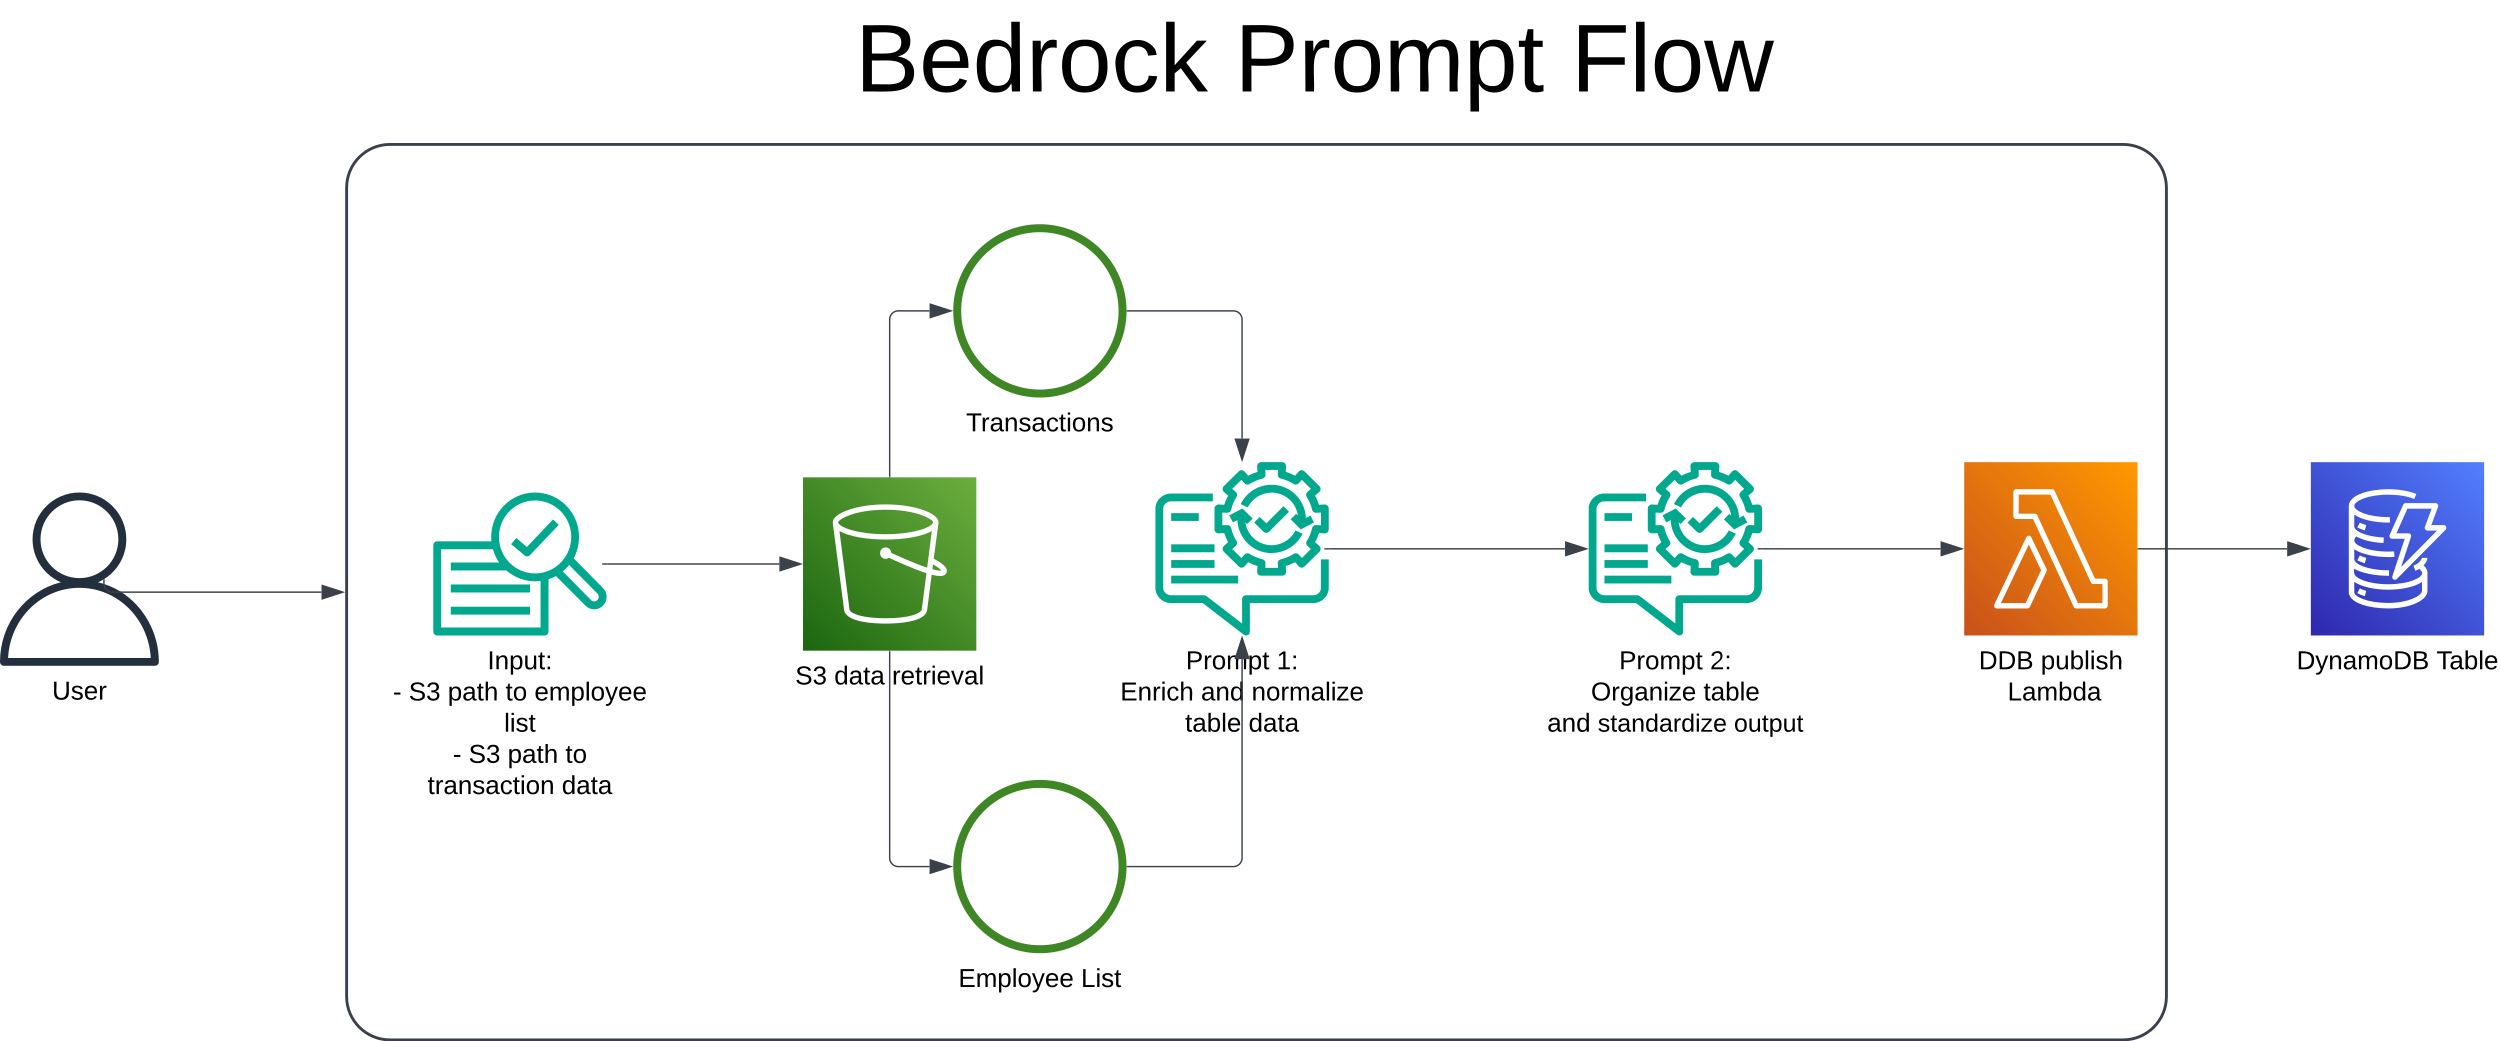 <svg xmlns="http://www.w3.org/2000/svg" xmlns:xlink="http://www.w3.org/1999/xlink" xmlns:lucid="lucid" width="1730.97" height="721"><g transform="translate(60 160)" lucid:page-tab-id="0_0"><path d="M-500-1000h2500v2000H-500z" fill="#fff"/><path d="M1410-60c16.57 0 30 13.43 30 30v560c0 16.57-13.43 30-30 30H210c-16.57 0-30-13.43-30-30V-30c0-16.57 13.43-30 30-30z" stroke="#3a414a" stroke-width="2" fill-opacity="0"/><path d="M1300 160h120v120h-120V160z" stroke="#000" stroke-opacity="0" fill="url(#a)"/><path d="M1397.47 240.64c1.02 0 1.9.83 1.9 1.9v16.84c0 1.07-.88 1.9-1.9 1.9h-19.9c-.8 0-1.43-.4-1.75-1.07l-28.18-60.84h-11.73c-.54 0-1-.17-1.33-.58-.4-.33-.55-.82-.55-1.32v-16.84c0-1.07.87-1.9 1.9-1.9h24.95c.7 0 1.33.4 1.65 1.07l28.02 60.84zm-1.8 16.93v-13.22h-6.3c-.72 0-1.35-.4-1.66-1.07l-28.02-60.84h-21.96v13.2h11.1c.8 0 1.42.42 1.73 1.08l28.18 60.84zm-49.3-45.66l10.64 22.05c.24.5.24 1.08 0 1.57l-11.56 24.7c-.32.65-1.03 1.06-1.74 1.06h-21.17c-.63 0-1.26-.33-1.58-.9-.4-.5-.4-1.16-.15-1.82l22.2-46.65c.3-.65.94-1.06 1.65-1.06.8 0 1.42.4 1.73 1.07zm-3.85 45.66l10.7-22.78-8.5-17.75-19.28 40.53z" stroke="#000" stroke-opacity="0" fill="#fff"/><use xlink:href="#b" transform="matrix(1,0,0,1,1270,289) translate(40.1 14.4)"/><use xlink:href="#c" transform="matrix(1,0,0,1,1270,289) translate(83 14.4)"/><use xlink:href="#d" transform="matrix(1,0,0,1,1270,289) translate(55.025 36)"/><use xlink:href="#e" transform="matrix(1,0,0,1,1270,289) translate(60.025 36)"/><path d="M803.96 279.76c.96-.48 1.44-1.44 1.44-2.52v-19.68h43.92c5.88 0 10.68-4.8 10.68-10.56v-19.68h-5.4V247c0 2.88-2.4 5.16-5.28 5.16h-46.56c-1.56 0-2.76 1.2-2.76 2.76v16.8l-24.6-18.96c-.48-.36-1.08-.6-1.68-.6H750.8c-2.88 0-5.4-2.28-5.4-5.04v-54.96c0-2.76 2.52-5.04 5.4-5.04h28.92v-5.4H750.8c-5.88 0-10.8 4.68-10.8 10.44v54.96c0 5.76 4.92 10.44 10.8 10.44h21.96l28.32 21.84c.48.36 1.08.6 1.68.6.36 0 .84-.12 1.2-.24zm-53.04-79.08H770v-5.4h-19.08v5.4zm0 21.72h30v-5.52h-30v5.52zm0 10.8h30v-5.4h-30v5.4zm0 10.8h46.32v-5.4h-46.32v5.4zm65.28-14.04c.12-1.32-.84-2.52-2.16-2.76-3.12-.72-6.12-1.92-8.88-3.72-1.2-.72-2.64-.48-3.48.48l-2.16 2.4-6.36-6.24 2.4-2.04c1.08-.96 1.32-2.4.6-3.48-1.8-2.76-3-5.76-3.72-9-.36-1.2-1.44-2.16-2.88-2.04l-3.24.12v-8.76l3.24.12c1.44.12 2.52-.72 2.88-2.04.72-3.12 1.92-6.12 3.72-8.88.72-1.2.48-2.64-.48-3.48l-2.52-2.16 6.36-6.24 2.16 2.4c.84.96 2.28 1.2 3.48.48 2.76-1.68 5.76-3 8.88-3.72 1.32-.24 2.28-1.44 2.16-2.76l-.12-3.24h8.76l-.12 3.24c-.12 1.32.84 2.52 2.16 2.76 3.12.72 6.12 2.04 8.88 3.72 1.08.72 2.64.48 3.48-.48l2.16-2.4 6.24 6.24-2.4 2.16c-.96.84-1.2 2.28-.48 3.48 1.8 2.76 3 5.64 3.72 8.88.36 1.32 1.44 2.16 2.88 2.04l3.24-.12v8.76l-3.24-.12c-1.44-.12-2.52.84-2.88 2.04-.72 3.24-1.92 6.24-3.72 9-.72 1.08-.48 2.52.48 3.36l2.4 2.16-6.24 6.24-2.16-2.4c-.84-.96-2.28-1.2-3.48-.48-2.76 1.8-5.76 3-8.88 3.72-1.32.24-2.28 1.44-2.16 2.76l.12 3.24h-8.76l.12-3.24zm13.56 7.8c.48-.48.72-1.32.72-2.04l-.24-3.84c2.28-.6 4.44-1.56 6.48-2.64l2.52 2.88c.48.6 1.2.84 2.04.96.72 0 1.44-.36 1.92-.84l10.44-10.32c.48-.48.72-1.2.72-1.92s-.36-1.44-.84-2.04l-3-2.52c1.2-2.04 2.04-4.2 2.76-6.36l3.84.24c.72 0 1.44-.24 2.04-.72.48-.6.84-1.32.84-2.04v-14.52c0-.72-.36-1.44-.84-1.92-.6-.6-1.32-.84-2.04-.84l-3.84.24c-.72-2.16-1.56-4.32-2.76-6.36l3-2.52c.48-.48.84-1.2.84-2.04 0-.72-.24-1.44-.72-1.92l-10.44-10.32c-.48-.48-1.2-.84-1.92-.84-.84.12-1.56.36-2.04.96l-2.52 2.88c-2.04-1.08-4.2-1.92-6.48-2.64l.24-3.84c0-.72-.24-1.44-.72-2.04-.48-.48-1.2-.84-2.04-.84h-14.64c-.72 0-1.44.36-1.92.84-.48.6-.84 1.32-.72 2.04l.24 3.84c-2.28.72-4.44 1.56-6.48 2.64l-2.52-2.88c-.6-.6-1.2-.84-2.04-.96-.72 0-1.44.36-1.92.84l-10.44 10.32c-.48.48-.84 1.2-.72 1.92 0 .84.36 1.56.84 2.04l3 2.52c-1.2 2.04-2.04 4.2-2.76 6.36l-3.84-.24c-.72 0-1.44.24-2.04.84-.6.48-.84 1.2-.84 1.92v14.52c0 .72.24 1.44.84 2.04.6.48 1.32.72 2.04.72l3.84-.24c.72 2.16 1.56 4.32 2.64 6.36l-2.88 2.52c-.48.6-.84 1.32-.84 2.04-.12.72.24 1.44.72 1.92l10.44 10.32c.48.48 1.2.84 1.92.84.84-.12 1.44-.36 2.04-.96l2.52-2.88c2.04 1.08 4.2 2.04 6.48 2.64l-.24 3.84c-.12.72.24 1.56.72 2.04.48.6 1.2.84 1.92.84h14.64c.84 0 1.56-.24 2.04-.84zm-11.04-29.64l13.8-13.8-3.84-3.84-11.88 11.88-4.56-4.44-3.84 3.84 6.36 6.36c.6.48 1.2.84 2.04.84.72 0 1.32-.36 1.92-.84zm28.56-11.16l-3.12 1.68c-.36-11.4-9-21.24-20.64-22.8-10.2-1.32-20.04 3.96-24.48 13.2l4.92 2.28c3.48-6.96 11.04-11.04 18.84-10.08 8.4 1.08 14.76 7.68 15.84 15.72l-1.2-1.2-3.84 3.84 7.08 6.96 9.12-4.8-2.52-4.8zm-5.4 12.6l-4.92-2.28c-3.48 6.96-11.04 11.04-18.84 10.08-8.4-1.08-14.76-7.68-15.84-15.72l1.2 1.2 3.84-3.84-7.08-6.96-9.12 4.8 2.52 4.8 3.12-1.56c.36 11.28 8.88 21.12 20.64 22.68 1.08.12 2.04.12 3.12.12 9 0 17.28-5.04 21.36-13.32z" stroke="#000" stroke-opacity="0" fill="#01a88d"/><use xlink:href="#f" transform="matrix(1,0,0,1,710,289) translate(51.05 14.4)"/><use xlink:href="#g" transform="matrix(1,0,0,1,710,289) translate(113.95 14.4)"/><use xlink:href="#h" transform="matrix(1,0,0,1,710,289) translate(5.65 36)"/><use xlink:href="#i" transform="matrix(1,0,0,1,710,289) translate(61.55 36)"/><use xlink:href="#j" transform="matrix(1,0,0,1,710,289) translate(96.55 36)"/><use xlink:href="#k" transform="matrix(1,0,0,1,710,289) translate(50.525 57.6)"/><use xlink:href="#l" transform="matrix(1,0,0,1,710,289) translate(94.475 57.6)"/><path d="M1103.96 279.76c.96-.48 1.44-1.44 1.44-2.52v-19.68h43.92c5.88 0 10.68-4.8 10.68-10.56v-19.68h-5.4V247c0 2.88-2.4 5.16-5.28 5.16h-46.56c-1.56 0-2.76 1.2-2.76 2.76v16.8l-24.6-18.96c-.48-.36-1.08-.6-1.68-.6h-22.92c-2.88 0-5.4-2.28-5.4-5.04v-54.96c0-2.76 2.52-5.04 5.4-5.04h28.92v-5.4h-28.92c-5.88 0-10.8 4.68-10.8 10.44v54.96c0 5.76 4.92 10.44 10.8 10.44h21.96l28.32 21.84c.48.36 1.08.6 1.68.6.36 0 .84-.12 1.2-.24zm-53.04-79.08H1070v-5.4h-19.08v5.4zm0 21.72h30v-5.52h-30v5.52zm0 10.8h30v-5.4h-30v5.4zm0 10.8h46.32v-5.4h-46.32v5.4zm65.28-14.04c.12-1.32-.84-2.52-2.16-2.76-3.12-.72-6.12-1.92-8.88-3.72-1.2-.72-2.64-.48-3.48.48l-2.16 2.4-6.36-6.24 2.4-2.04c1.08-.96 1.32-2.4.6-3.48-1.8-2.76-3-5.76-3.72-9-.36-1.2-1.44-2.16-2.88-2.04l-3.24.12v-8.76l3.24.12c1.44.12 2.52-.72 2.88-2.04.72-3.12 1.92-6.12 3.72-8.88.72-1.2.48-2.64-.48-3.48l-2.52-2.16 6.36-6.24 2.16 2.4c.84.96 2.28 1.2 3.48.48 2.76-1.68 5.76-3 8.88-3.72 1.32-.24 2.28-1.44 2.16-2.76l-.12-3.24h8.76l-.12 3.24c-.12 1.32.84 2.52 2.16 2.76 3.12.72 6.12 2.04 8.88 3.72 1.08.72 2.64.48 3.48-.48l2.16-2.4 6.24 6.24-2.4 2.16c-.96.84-1.2 2.28-.48 3.48 1.8 2.76 3 5.64 3.72 8.88.36 1.32 1.44 2.16 2.88 2.04l3.24-.12v8.76l-3.24-.12c-1.44-.12-2.52.84-2.88 2.04-.72 3.24-1.92 6.24-3.72 9-.72 1.08-.48 2.52.48 3.36l2.4 2.16-6.24 6.24-2.16-2.4c-.84-.96-2.28-1.2-3.48-.48-2.76 1.8-5.76 3-8.88 3.72-1.32.24-2.28 1.44-2.16 2.76l.12 3.24h-8.76l.12-3.24zm13.56 7.8c.48-.48.72-1.32.72-2.04l-.24-3.84c2.28-.6 4.44-1.56 6.48-2.64l2.52 2.88c.48.6 1.2.84 2.04.96.72 0 1.44-.36 1.92-.84l10.44-10.32c.48-.48.72-1.2.72-1.92s-.36-1.44-.84-2.04l-3-2.52c1.2-2.04 2.04-4.2 2.76-6.36l3.84.24c.72 0 1.44-.24 2.04-.72.48-.6.84-1.32.84-2.04v-14.52c0-.72-.36-1.44-.84-1.92-.6-.6-1.32-.84-2.04-.84l-3.84.24c-.72-2.16-1.56-4.32-2.76-6.36l3-2.52c.48-.48.84-1.2.84-2.04 0-.72-.24-1.44-.72-1.92l-10.44-10.32c-.48-.48-1.2-.84-1.92-.84-.84.12-1.56.36-2.04.96l-2.52 2.88c-2.04-1.08-4.2-1.92-6.48-2.64l.24-3.84c0-.72-.24-1.44-.72-2.04-.48-.48-1.2-.84-2.04-.84h-14.64c-.72 0-1.44.36-1.92.84-.48.6-.84 1.32-.72 2.04l.24 3.84c-2.28.72-4.44 1.56-6.48 2.64l-2.52-2.88c-.6-.6-1.2-.84-2.04-.96-.72 0-1.44.36-1.92.84l-10.44 10.32c-.48.48-.84 1.2-.72 1.92 0 .84.36 1.56.84 2.04l3 2.52c-1.2 2.04-2.04 4.2-2.76 6.36l-3.84-.24c-.72 0-1.44.24-2.04.84-.6.48-.84 1.2-.84 1.92v14.52c0 .72.24 1.44.84 2.04.6.48 1.32.72 2.04.72l3.84-.24c.72 2.16 1.56 4.32 2.64 6.36l-2.88 2.52c-.48.6-.84 1.32-.84 2.04-.12.72.24 1.44.72 1.92l10.44 10.32c.48.48 1.2.84 1.92.84.84-.12 1.44-.36 2.04-.96l2.52-2.88c2.04 1.08 4.2 2.04 6.48 2.64l-.24 3.84c-.12.72.24 1.56.72 2.04.48.6 1.2.84 1.92.84h14.64c.84 0 1.56-.24 2.04-.84zm-11.04-29.64l13.8-13.8-3.84-3.84-11.88 11.88-4.56-4.44-3.84 3.84 6.36 6.36c.6.48 1.2.84 2.04.84.72 0 1.32-.36 1.92-.84zm28.56-11.16l-3.12 1.68c-.36-11.4-9-21.24-20.64-22.8-10.2-1.32-20.04 3.96-24.48 13.2l4.92 2.28c3.48-6.96 11.04-11.04 18.84-10.08 8.4 1.08 14.76 7.68 15.84 15.72l-1.2-1.2-3.84 3.84 7.08 6.96 9.12-4.8-2.52-4.8zm-5.4 12.6l-4.92-2.28c-3.48 6.96-11.04 11.04-18.84 10.08-8.4-1.08-14.76-7.68-15.84-15.72l1.2 1.2 3.84-3.84-7.08-6.96-9.12 4.8 2.52 4.8 3.12-1.56c.36 11.28 8.88 21.12 20.64 22.68 1.08.12 2.04.12 3.12.12 9 0 17.28-5.04 21.36-13.32z" stroke="#000" stroke-opacity="0" fill="#01a88d"/><use xlink:href="#f" transform="matrix(1,0,0,1,1010,289) translate(51.05 14.4)"/><use xlink:href="#m" transform="matrix(1,0,0,1,1010,289) translate(113.95 14.4)"/><use xlink:href="#n" transform="matrix(1,0,0,1,1010,289) translate(31.575 36)"/><use xlink:href="#o" transform="matrix(1,0,0,1,1010,289) translate(109.475 36)"/><use xlink:href="#p" transform="matrix(1,0,0,1,1010,289) translate(1.289 57.6)"/><use xlink:href="#q" transform="matrix(1,0,0,1,1010,289) translate(36.289 57.6)"/><use xlink:href="#r" transform="matrix(1,0,0,1,1010,289) translate(130.563 57.6)"/><path d="M480-154a6 6 0 0 1 6-6h728a6 6 0 0 1 6 6v88a6 6 0 0 1-6 6H486a6 6 0 0 1-6-6z" fill="none"/><use xlink:href="#s" transform="matrix(1,0,0,1,480,-160) translate(52.037 63.333)"/><use xlink:href="#t" transform="matrix(1,0,0,1,480,-160) translate(314.815 63.333)"/><use xlink:href="#u" transform="matrix(1,0,0,1,480,-160) translate(547.778 63.333)"/><path d="M860.5 220h163.12" stroke="#3a414a" fill="none"/><path d="M860.5 220.47H857v-.94h3.5z" stroke="#3a414a" stroke-width=".05" fill="#3a414a"/><path d="M1038.38 220l-14.26 4.63v-9.26z" stroke="#3a414a" fill="#3a414a"/><path d="M23.27 249.52C39.77 259.72 50 278.44 50 298.24c0 1.56-1.2 2.76-2.75 2.76h-104.5c-1.54 0-2.75-1.2-2.75-2.76 0-26.64 18.04-49.08 42.13-55.08-11.55-5.04-19.58-16.44-19.58-29.76 0-17.88 14.52-32.4 32.45-32.4 17.93 0 32.45 14.52 32.45 32.4 0 13.32-8.03 24.72-19.58 29.76 5.4 1.32 10.56 3.36 15.4 6.36zM-54.4 295.6h98.8c-.9-17.04-9.9-32.64-24.1-41.4C12.7 249.4 3.9 247-5 247c-26.4 0-48.07 21.48-49.4 48.6zm22.45-82.2c0 14.88 12.1 26.88 26.95 26.88s26.95-12 26.95-26.88c0-14.88-12.1-27-26.95-27s-26.95 12.12-26.95 27z" stroke="#000" stroke-opacity="0" fill="#242f3e"/><use xlink:href="#v" transform="matrix(1,0,0,1,-90,310) translate(66.05 14.4)"/><path d="M1540 160h120v120h-120V160z" stroke="#000" stroke-opacity="0" fill="url(#w)"/><path d="M1620.8 236.76c0 .4-.07.74-.07 1.07v11.23c0 6.77-12.22 12.22-27.16 12.22-12.97 0-26.07-3.55-27.15-10.32h-.14v-60.68c0-7.52 14.05-11.56 27.3-11.56 7.36 0 14.45 1.24 19.45 3.3l-1.42 3.47c-4.5-1.9-11.13-2.98-18.03-2.98-14.6 0-23.5 4.54-23.5 7.76 0 3.22 8.9 7.76 23.5 7.76h1.07l.15 3.7c-.4.1-.82.1-1.23.1-9.05 0-18.5-1.9-23.5-5.53v8.26c0 1 .87 2.15 2.5 3.22 3.78 2.4 10.47 4.05 17.9 4.38l-.14 3.8c-7.77-.34-14.52-2-18.9-4.55-.62.6-1.37 2-1.37 2.74 0 3.3 8.92 7.76 23.5 7.76 1.37 0 2.72 0 4.07-.08l.27 3.7c-1.42.18-2.9.18-4.33.18-9.05 0-18.5-1.9-23.5-5.45v6.85c0 1.07.87 2.23 2.5 3.3 4.25 2.73 12.3 4.46 21 4.46h.6v3.8h-.6c-8.98 0-18.5-1.9-23.5-4.8-.4.42-.28 1.08-.14 1.83.07.4.13.73.13 1.06 0 3.3 8.92 7.76 23.5 7.76 14.54 0 23.53-4.46 23.53-7.76 0-1.07-1.16-2.15-2.1-2.9-.75.5-1.56.92-2.58 1.33l-1.4-3.48c1-.4 1.88-.9 2.55-1.32 2.03-1.4 3.38-3.38 3.38-4.13h3.78c0 1.82-1.2 3.72-2.7 5.2 2.23 2 2.77 3.97 2.77 5.3zm12.5-29.97l-33.78 34.1c-.34.4-.88.57-1.35.57-.34 0-.68-.1-.95-.25-.74-.5-1.08-1.4-.8-2.23l8.57-25.94h-8.72c-.6 0-1.22-.32-1.56-.9-.34-.58-.4-1.24-.13-1.82l9.38-20.9c.34-.65.94-1.06 1.7-1.06h20.66c.6 0 1.22.33 1.56.83.33.5.4 1.16.2 1.74l-4.66 12.63h8.5c.75 0 1.5.4 1.76 1.16.27.66.14 1.48-.4 2.06zm-5.88.57h-6.7c-.66 0-1.2-.33-1.54-.83-.34-.5-.47-1.15-.2-1.73l4.66-12.62h-16.76l-7.63 17.1h8.3c.62 0 1.16.23 1.56.73.35.5.42 1.17.22 1.74l-6.83 20.8zm-10.47 35.58c-5.07 3.55-14.46 5.37-23.38 5.37-9.05 0-18.5-1.9-23.5-5.45v7.1c0 3.14 8.9 7.5 23.5 7.5 14.06 0 23.38-5.02 23.38-8.4zm-44.8-37.73l1.76-3.38c1.23.66 2.78 1.23 4.47 1.8l-1 3.65c-1.97-.6-3.73-1.34-5.2-2.08zm0 45.5l1.76-3.3c1.23.65 2.78 1.23 4.47 1.72l-1 3.64c-1.97-.58-3.73-1.24-5.2-2.07zm5.2-20.73c-1.95-.6-3.7-1.25-5.2-2l1.76-3.38c1.23.66 2.78 1.24 4.47 1.74z" stroke="#000" stroke-opacity="0" fill="#fff"/><use xlink:href="#x" transform="matrix(1,0,0,1,1510,289) translate(20.125 14.4)"/><use xlink:href="#y" transform="matrix(1,0,0,1,1510,289) translate(116.975 14.4)"/><path d="M1420.5 220h103.12" stroke="#3a414a" fill="none"/><path d="M1420.5 220.47h-.5v-.94h.5z" stroke="#3a414a" stroke-width=".05" fill="#3a414a"/><path d="M1538.38 220l-14.26 4.63v-9.26z" stroke="#3a414a" fill="#3a414a"/><path d="M1160.5 220h123.12" stroke="#3a414a" fill="none"/><path d="M1160.5 220.47h-3.5v-.94h3.5z" stroke="#3a414a" stroke-width=".05" fill="#3a414a"/><path d="M1298.38 220l-14.26 4.63v-9.26z" stroke="#3a414a" fill="#3a414a"/><path d="M252.12 250.2v-5.54h54.84v5.54h-54.84zm0 15.35v-5.45h54.84v5.45h-54.84zM353.64 251l-19.56-19.8c-1.32 1.68-2.88 3.16-4.44 4.45l19.56 19.8c1.2 1.3 3.24 1.3 4.44 0 1.2-1.2 1.2-3.27 0-4.46zm-39.36-8.82c-1.2.2-2.52.3-3.84.3-7.56 0-14.52-2.87-19.8-7.52h-38.52v-5.45h33.48c-1.92-2.76-3.36-5.93-4.32-9.2H245.4v54.16h68.88v-32.28zm-28.8-30.4c0 13.87 11.16 25.25 24.96 25.25s25.08-11.38 25.08-25.24c0-13.97-11.28-25.26-25.08-25.26-13.8 0-24.96 11.3-24.96 25.25zM360 253.3c0 2.27-.84 4.45-2.52 6.03-1.68 1.7-3.84 2.58-6 2.58-2.28 0-4.44-.9-6.12-2.57l-20.4-20.48c-1.68.9-3.36 1.58-5.16 2.17v36.23c0 1.58-1.2 2.77-2.76 2.77h-74.28c-1.56 0-2.76-1.2-2.76-2.77v-59.7c0-1.58 1.2-2.77 2.76-2.77h37.44c-.12-1-.12-1.98-.12-2.97 0-17.04 13.56-30.8 30.36-30.8 16.8 0 30.48 13.76 30.48 30.8 0 5.33-1.32 10.38-3.72 14.74l20.28 20.6c1.68 1.58 2.52 3.75 2.52 6.13zm-56.76-28.72l-9.36-7.82 3.6-4.26 7.32 6.24 18.12-19.1 3.96 3.75-19.92 21c-.6.6-1.32.88-2.04.88-.6 0-1.2-.2-1.68-.7z" stroke="#000" stroke-opacity="0" fill="#01a88d"/><use xlink:href="#z" transform="matrix(1,0,0,1,210,289) translate(67.5 14.4)"/><use xlink:href="#A" transform="matrix(1,0,0,1,210,289) translate(2.075 36)"/><use xlink:href="#B" transform="matrix(1,0,0,1,210,289) translate(13.025 36)"/><use xlink:href="#C" transform="matrix(1,0,0,1,210,289) translate(40.025 36)"/><use xlink:href="#D" transform="matrix(1,0,0,1,210,289) translate(80.025 36)"/><use xlink:href="#E" transform="matrix(1,0,0,1,210,289) translate(100.025 36)"/><use xlink:href="#F" transform="matrix(1,0,0,1,210,289) translate(79.05 57.6)"/><use xlink:href="#A" transform="matrix(1,0,0,1,210,289) translate(43.525 79.2)"/><use xlink:href="#B" transform="matrix(1,0,0,1,210,289) translate(54.475 79.2)"/><use xlink:href="#C" transform="matrix(1,0,0,1,210,289) translate(81.475 79.2)"/><use xlink:href="#G" transform="matrix(1,0,0,1,210,289) translate(121.475 79.2)"/><use xlink:href="#H" transform="matrix(1,0,0,1,210,289) translate(26.05 100.8)"/><use xlink:href="#l" transform="matrix(1,0,0,1,210,289) translate(118.95 100.8)"/><path d="M11.95 241.5v2.5a6 6 0 0 0 6 6h144.67" stroke="#3a414a" fill="none"/><path d="M12.42 241.5h-.95v-.25l.8-.42.15-.12z" stroke="#3a414a" stroke-width=".05" fill="#3a414a"/><path d="M177.38 250l-14.26 4.63v-9.26z" stroke="#3a414a" fill="#3a414a"/><path d="M496 170.5h120v120H496v-120z" stroke="#000" stroke-opacity="0" fill="url(#I)"/><path d="M589.76 201.44v1l-3.24 24.26.16.17c5.68 3.05 8.45 5.53 8.84 7.76.24 1.07-.08 2.06-.7 2.8-.8 1-2.06 1.4-3.88 1.4-1.5 0-3.47-.32-5.84-.9l-3.16 24.52c-1.34 8.42-20.53 9.33-28.74 9.33-8.2 0-27.4-.9-28.74-9.33l-7.82-60.02v-1c0-5.77 15.63-12.2 36.56-12.2 20.92 0 36.56 6.43 36.56 12.2zm-7.82 31.62l3.24-25.43c-6.56 3.96-19.35 5.94-31.98 5.94-12.63 0-25.43-1.98-31.98-5.94l6.95 54.32c.47 2.98 9.24 6.12 25.03 6.12 15.8 0 24.55-3.14 25.03-6.2l3.24-25c-9.32-3-21.48-8.6-25.98-10.66-.64.42-1.43.75-2.3.75-2.13 0-3.87-1.82-3.87-3.96 0-2.16 1.74-3.98 3.87-3.98s3.8 1.74 3.95 3.8c4.34 1.98 15.87 7.27 24.8 10.24zm-28.74-23.2c19.58 0 32.3-4.8 32.85-8.26v-.16c-.7-2.15-11.6-8.5-32.85-8.5-21.32 0-32.14 6.44-32.85 8.5v.33c.8 3.38 13.42 8.1 32.85 8.1zm32.37 24.27c3.87 1.08 5.53 1 6.16.9-.4-.57-1.66-1.97-5.76-4.28z" stroke="#000" stroke-opacity="0" fill="#fff"/><g><use xlink:href="#J" transform="matrix(1,0,0,1,466,299.5) translate(24.6 14.4)"/><use xlink:href="#K" transform="matrix(1,0,0,1,466,299.5) translate(51.6 14.4)"/><use xlink:href="#L" transform="matrix(1,0,0,1,466,299.5) translate(91.6 14.4)"/></g><path d="M360.5 230.5h119.12" stroke="#3a414a" fill="none"/><path d="M360.5 230.97H357v-.94h3.5z" stroke="#3a414a" stroke-width=".05" fill="#3a414a"/><path d="M494.38 230.5l-14.26 4.63v-9.26z" stroke="#3a414a" fill="#3a414a"/><path d="M660-4.75c33.12 0 60 26.88 60 60 0 33.12-26.88 60-60 60-33.12 0-60-26.88-60-60 0-33.12 26.88-60 60-60zm0 114.48c30.12 0 54.48-24.36 54.48-54.48C714.48 25.13 690.12.77 660 .77c-30.12 0-54.48 24.36-54.48 54.48 0 30.12 24.36 54.48 54.48 54.48z" stroke="#000" stroke-opacity="0" fill="#3f8624"/><g><use xlink:href="#M" transform="matrix(1,0,0,1,570,124.25) translate(38.9 14.4)"/></g><path d="M660 380c33.12 0 60 26.88 60 60 0 33.12-26.88 60-60 60-33.12 0-60-26.88-60-60 0-33.12 26.88-60 60-60zm0 114.48c30.12 0 54.48-24.36 54.48-54.48 0-30.12-24.36-54.48-54.48-54.48-30.12 0-54.48 24.36-54.48 54.48 0 30.12 24.36 54.48 54.48 54.48z" stroke="#000" stroke-opacity="0" fill="#3f8624"/><g><use xlink:href="#N" transform="matrix(1,0,0,1,570,509) translate(33.575 14.4)"/><use xlink:href="#O" transform="matrix(1,0,0,1,570,509) translate(118.475 14.4)"/></g><path d="M556 170V61.25a6 6 0 0 1 6-6h21.62" stroke="#3a414a" fill="none"/><path d="M556.48 170.5h-.96v-.5h.96z" stroke="#3a414a" stroke-width=".05" fill="#3a414a"/><path d="M598.38 55.25l-14.26 4.63V50.6z" stroke="#3a414a" fill="#3a414a"/><path d="M720.5 55.25H794a6 6 0 0 1 6 6v82.37" stroke="#3a414a" fill="none"/><path d="M720.5 55.73H720l.02-.48-.02-.48h.53z" stroke="#3a414a" stroke-width=".05" fill="#3a414a"/><path d="M800 158.38l-4.63-14.26h9.26z" stroke="#3a414a" fill="#3a414a"/><path d="M556 291v143a6 6 0 0 0 6 6h21.62" stroke="#3a414a" fill="none"/><path d="M556.48 291h-.96v-.5h.96z" stroke="#3a414a" stroke-width=".05" fill="#3a414a"/><path d="M598.38 440l-14.26 4.63v-9.26z" stroke="#3a414a" fill="#3a414a"/><path d="M720.5 440H794a6 6 0 0 0 6-6V296.38" stroke="#3a414a" fill="none"/><path d="M720.5 440.48H720l.02-.48-.02-.48h.53z" stroke="#3a414a" stroke-width=".05" fill="#3a414a"/><path d="M800 281.62l4.63 14.26h-9.26z" stroke="#3a414a" fill="#3a414a"/><defs><linearGradient gradientUnits="userSpaceOnUse" id="a" x1="1300" y1="280" x2="1420" y2="160"><stop offset="0%" stop-color="#c8511b"/><stop offset="100%" stop-color="#f90"/></linearGradient><path d="M30-248c118-7 216 8 213 122C240-48 200 0 122 0H30v-248zM63-27c89 8 146-16 146-99s-60-101-146-95v194" id="P"/><path d="M160-131c35 5 61 23 61 61C221 17 115-2 30 0v-248c76 3 177-17 177 60 0 33-19 50-47 57zm-97-11c50-1 110 9 110-42 0-47-63-36-110-37v79zm0 115c55-2 124 14 124-45 0-56-70-42-124-44v89" id="Q"/><g id="b"><use transform="matrix(0.05,0,0,0.05,0,0)" xlink:href="#P"/><use transform="matrix(0.05,0,0,0.05,12.95,0)" xlink:href="#P"/><use transform="matrix(0.05,0,0,0.05,25.9,0)" xlink:href="#Q"/></g><path d="M115-194c55 1 70 41 70 98S169 2 115 4C84 4 66-9 55-30l1 105H24l-1-265h31l2 30c10-21 28-34 59-34zm-8 174c40 0 45-34 45-75s-6-73-45-74c-42 0-51 32-51 76 0 43 10 73 51 73" id="R"/><path d="M84 4C-5 8 30-112 23-190h32v120c0 31 7 50 39 49 72-2 45-101 50-169h31l1 190h-30c-1-10 1-25-2-33-11 22-28 36-60 37" id="S"/><path d="M115-194c53 0 69 39 70 98 0 66-23 100-70 100C84 3 66-7 56-30L54 0H23l1-261h32v101c10-23 28-34 59-34zm-8 174c40 0 45-34 45-75 0-40-5-75-45-74-42 0-51 32-51 76 0 43 10 73 51 73" id="T"/><path d="M24 0v-261h32V0H24" id="U"/><path d="M24-231v-30h32v30H24zM24 0v-190h32V0H24" id="V"/><path d="M135-143c-3-34-86-38-87 0 15 53 115 12 119 90S17 21 10-45l28-5c4 36 97 45 98 0-10-56-113-15-118-90-4-57 82-63 122-42 12 7 21 19 24 35" id="W"/><path d="M106-169C34-169 62-67 57 0H25v-261h32l-1 103c12-21 28-36 61-36 89 0 53 116 60 194h-32v-121c2-32-8-49-39-48" id="X"/><g id="c"><use transform="matrix(0.05,0,0,0.05,0,0)" xlink:href="#R"/><use transform="matrix(0.05,0,0,0.05,10,0)" xlink:href="#S"/><use transform="matrix(0.05,0,0,0.05,20,0)" xlink:href="#T"/><use transform="matrix(0.05,0,0,0.05,30,0)" xlink:href="#U"/><use transform="matrix(0.05,0,0,0.05,33.95,0)" xlink:href="#V"/><use transform="matrix(0.05,0,0,0.05,37.9,0)" xlink:href="#W"/><use transform="matrix(0.05,0,0,0.05,46.9,0)" xlink:href="#X"/></g><path d="M30 0v-248h33v221h125V0H30" id="Y"/><path d="M141-36C126-15 110 5 73 4 37 3 15-17 15-53c-1-64 63-63 125-63 3-35-9-54-41-54-24 1-41 7-42 31l-33-3c5-37 33-52 76-52 45 0 72 20 72 64v82c-1 20 7 32 28 27v20c-31 9-61-2-59-35zM48-53c0 20 12 33 32 33 41-3 63-29 60-74-43 2-92-5-92 41" id="Z"/><path d="M210-169c-67 3-38 105-44 169h-31v-121c0-29-5-50-35-48C34-165 62-65 56 0H25l-1-190h30c1 10-1 24 2 32 10-44 99-50 107 0 11-21 27-35 58-36 85-2 47 119 55 194h-31v-121c0-29-5-49-35-48" id="aa"/><path d="M85-194c31 0 48 13 60 33l-1-100h32l1 261h-30c-2-10 0-23-3-31C134-8 116 4 85 4 32 4 16-35 15-94c0-66 23-100 70-100zm9 24c-40 0-46 34-46 75 0 40 6 74 45 74 42 0 51-32 51-76 0-42-9-74-50-73" id="ab"/><g id="e"><use transform="matrix(0.05,0,0,0.05,0,0)" xlink:href="#Y"/><use transform="matrix(0.05,0,0,0.05,10,0)" xlink:href="#Z"/><use transform="matrix(0.05,0,0,0.05,20,0)" xlink:href="#aa"/><use transform="matrix(0.05,0,0,0.05,34.95,0)" xlink:href="#T"/><use transform="matrix(0.05,0,0,0.05,44.95,0)" xlink:href="#ab"/><use transform="matrix(0.05,0,0,0.05,54.95,0)" xlink:href="#Z"/></g><path d="M30-248c87 1 191-15 191 75 0 78-77 80-158 76V0H30v-248zm33 125c57 0 124 11 124-50 0-59-68-47-124-48v98" id="ac"/><path d="M114-163C36-179 61-72 57 0H25l-1-190h30c1 12-1 29 2 39 6-27 23-49 58-41v29" id="ad"/><path d="M100-194c62-1 85 37 85 99 1 63-27 99-86 99S16-35 15-95c0-66 28-99 85-99zM99-20c44 1 53-31 53-75 0-43-8-75-51-75s-53 32-53 75 10 74 51 75" id="ae"/><path d="M59-47c-2 24 18 29 38 22v24C64 9 27 4 27-40v-127H5v-23h24l9-43h21v43h35v23H59v120" id="af"/><g id="f"><use transform="matrix(0.05,0,0,0.05,0,0)" xlink:href="#ac"/><use transform="matrix(0.05,0,0,0.05,12,0)" xlink:href="#ad"/><use transform="matrix(0.05,0,0,0.05,17.95,0)" xlink:href="#ae"/><use transform="matrix(0.05,0,0,0.05,27.95,0)" xlink:href="#aa"/><use transform="matrix(0.05,0,0,0.05,42.9,0)" xlink:href="#R"/><use transform="matrix(0.05,0,0,0.05,52.9,0)" xlink:href="#af"/></g><path d="M27 0v-27h64v-190l-56 39v-29l58-41h29v221h61V0H27" id="ag"/><path d="M33-154v-36h34v36H33zM33 0v-36h34V0H33" id="ah"/><g id="g"><use transform="matrix(0.05,0,0,0.05,0,0)" xlink:href="#ag"/><use transform="matrix(0.05,0,0,0.05,10,0)" xlink:href="#ah"/></g><path d="M30 0v-248h187v28H63v79h144v27H63v87h162V0H30" id="ai"/><path d="M117-194c89-4 53 116 60 194h-32v-121c0-31-8-49-39-48C34-167 62-67 57 0H25l-1-190h30c1 10-1 24 2 32 11-22 29-35 61-36" id="aj"/><path d="M96-169c-40 0-48 33-48 73s9 75 48 75c24 0 41-14 43-38l32 2c-6 37-31 61-74 61-59 0-76-41-82-99-10-93 101-131 147-64 4 7 5 14 7 22l-32 3c-4-21-16-35-41-35" id="ak"/><g id="h"><use transform="matrix(0.05,0,0,0.05,0,0)" xlink:href="#ai"/><use transform="matrix(0.05,0,0,0.05,12,0)" xlink:href="#aj"/><use transform="matrix(0.05,0,0,0.05,22,0)" xlink:href="#ad"/><use transform="matrix(0.05,0,0,0.05,27.95,0)" xlink:href="#V"/><use transform="matrix(0.05,0,0,0.05,31.9,0)" xlink:href="#ak"/><use transform="matrix(0.05,0,0,0.05,40.9,0)" xlink:href="#X"/></g><g id="i"><use transform="matrix(0.05,0,0,0.05,0,0)" xlink:href="#Z"/><use transform="matrix(0.05,0,0,0.05,10,0)" xlink:href="#aj"/><use transform="matrix(0.05,0,0,0.05,20,0)" xlink:href="#ab"/></g><path d="M9 0v-24l116-142H16v-24h144v24L44-24h123V0H9" id="al"/><path d="M100-194c63 0 86 42 84 106H49c0 40 14 67 53 68 26 1 43-12 49-29l28 8c-11 28-37 45-77 45C44 4 14-33 15-96c1-61 26-98 85-98zm52 81c6-60-76-77-97-28-3 7-6 17-6 28h103" id="am"/><g id="j"><use transform="matrix(0.05,0,0,0.05,0,0)" xlink:href="#aj"/><use transform="matrix(0.05,0,0,0.05,10,0)" xlink:href="#ae"/><use transform="matrix(0.05,0,0,0.05,20,0)" xlink:href="#ad"/><use transform="matrix(0.05,0,0,0.05,25.95,0)" xlink:href="#aa"/><use transform="matrix(0.05,0,0,0.05,40.9,0)" xlink:href="#Z"/><use transform="matrix(0.05,0,0,0.05,50.9,0)" xlink:href="#U"/><use transform="matrix(0.05,0,0,0.05,54.85,0)" xlink:href="#V"/><use transform="matrix(0.05,0,0,0.05,58.8,0)" xlink:href="#al"/><use transform="matrix(0.05,0,0,0.05,67.8,0)" xlink:href="#am"/></g><g id="k"><use transform="matrix(0.05,0,0,0.05,0,0)" xlink:href="#af"/><use transform="matrix(0.05,0,0,0.05,5,0)" xlink:href="#Z"/><use transform="matrix(0.05,0,0,0.05,15,0)" xlink:href="#T"/><use transform="matrix(0.05,0,0,0.05,25,0)" xlink:href="#U"/><use transform="matrix(0.05,0,0,0.05,28.95,0)" xlink:href="#am"/></g><g id="l"><use transform="matrix(0.05,0,0,0.05,0,0)" xlink:href="#ab"/><use transform="matrix(0.05,0,0,0.05,10,0)" xlink:href="#Z"/><use transform="matrix(0.05,0,0,0.05,20,0)" xlink:href="#af"/><use transform="matrix(0.05,0,0,0.05,25,0)" xlink:href="#Z"/></g><path d="M101-251c82-7 93 87 43 132L82-64C71-53 59-42 53-27h129V0H18c2-99 128-94 128-182 0-28-16-43-45-43s-46 15-49 41l-32-3c6-41 34-60 81-64" id="an"/><g id="m"><use transform="matrix(0.05,0,0,0.05,0,0)" xlink:href="#an"/><use transform="matrix(0.05,0,0,0.05,10,0)" xlink:href="#ah"/></g><path d="M140-251c81 0 123 46 123 126C263-46 219 4 140 4 59 4 17-45 17-125s42-126 123-126zm0 227c63 0 89-41 89-101s-29-99-89-99c-61 0-89 39-89 99S79-25 140-24" id="ao"/><path d="M177-190C167-65 218 103 67 71c-23-6-38-20-44-43l32-5c15 47 100 32 89-28v-30C133-14 115 1 83 1 29 1 15-40 15-95c0-56 16-97 71-98 29-1 48 16 59 35 1-10 0-23 2-32h30zM94-22c36 0 50-32 50-73 0-42-14-75-50-75-39 0-46 34-46 75s6 73 46 73" id="ap"/><g id="n"><use transform="matrix(0.05,0,0,0.05,0,0)" xlink:href="#ao"/><use transform="matrix(0.05,0,0,0.05,14,0)" xlink:href="#ad"/><use transform="matrix(0.05,0,0,0.05,19.95,0)" xlink:href="#ap"/><use transform="matrix(0.05,0,0,0.05,29.95,0)" xlink:href="#Z"/><use transform="matrix(0.05,0,0,0.05,39.95,0)" xlink:href="#aj"/><use transform="matrix(0.05,0,0,0.05,49.95,0)" xlink:href="#V"/><use transform="matrix(0.05,0,0,0.05,53.9,0)" xlink:href="#al"/><use transform="matrix(0.05,0,0,0.05,62.9,0)" xlink:href="#am"/></g><g id="o"><use transform="matrix(0.05,0,0,0.05,0,0)" xlink:href="#af"/><use transform="matrix(0.05,0,0,0.05,5,0)" xlink:href="#Z"/><use transform="matrix(0.05,0,0,0.05,15,0)" xlink:href="#T"/><use transform="matrix(0.05,0,0,0.05,25,0)" xlink:href="#U"/><use transform="matrix(0.05,0,0,0.05,28.95,0)" xlink:href="#am"/></g><g id="p"><use transform="matrix(0.05,0,0,0.05,0,0)" xlink:href="#Z"/><use transform="matrix(0.05,0,0,0.05,10,0)" xlink:href="#aj"/><use transform="matrix(0.05,0,0,0.05,20,0)" xlink:href="#ab"/></g><g id="q"><use transform="matrix(0.048,0,0,0.048,0,0)" xlink:href="#W"/><use transform="matrix(0.048,0,0,0.048,8.667,0)" xlink:href="#af"/><use transform="matrix(0.048,0,0,0.048,13.481,0)" xlink:href="#Z"/><use transform="matrix(0.048,0,0,0.048,23.111,0)" xlink:href="#aj"/><use transform="matrix(0.048,0,0,0.048,32.741,0)" xlink:href="#ab"/><use transform="matrix(0.048,0,0,0.048,42.37,0)" xlink:href="#Z"/><use transform="matrix(0.048,0,0,0.048,52,0)" xlink:href="#ad"/><use transform="matrix(0.048,0,0,0.048,57.73,0)" xlink:href="#ab"/><use transform="matrix(0.048,0,0,0.048,67.359,0)" xlink:href="#V"/><use transform="matrix(0.048,0,0,0.048,71.163,0)" xlink:href="#al"/><use transform="matrix(0.048,0,0,0.048,79.83,0)" xlink:href="#am"/></g><g id="r"><use transform="matrix(0.048,0,0,0.048,0,0)" xlink:href="#ae"/><use transform="matrix(0.048,0,0,0.048,9.63,0)" xlink:href="#S"/><use transform="matrix(0.048,0,0,0.048,19.259,0)" xlink:href="#af"/><use transform="matrix(0.048,0,0,0.048,24.074,0)" xlink:href="#R"/><use transform="matrix(0.048,0,0,0.048,33.704,0)" xlink:href="#S"/><use transform="matrix(0.048,0,0,0.048,43.333,0)" xlink:href="#af"/></g><path d="M143 0L79-87 56-68V0H24v-261h32v163l83-92h37l-77 82L181 0h-38" id="aq"/><g id="s"><use transform="matrix(0.185,0,0,0.185,0,0)" xlink:href="#Q"/><use transform="matrix(0.185,0,0,0.185,44.444,0)" xlink:href="#am"/><use transform="matrix(0.185,0,0,0.185,81.481,0)" xlink:href="#ab"/><use transform="matrix(0.185,0,0,0.185,118.519,0)" xlink:href="#ad"/><use transform="matrix(0.185,0,0,0.185,140.556,0)" xlink:href="#ae"/><use transform="matrix(0.185,0,0,0.185,177.593,0)" xlink:href="#ak"/><use transform="matrix(0.185,0,0,0.185,210.926,0)" xlink:href="#aq"/></g><g id="t"><use transform="matrix(0.185,0,0,0.185,0,0)" xlink:href="#ac"/><use transform="matrix(0.185,0,0,0.185,44.444,0)" xlink:href="#ad"/><use transform="matrix(0.185,0,0,0.185,66.481,0)" xlink:href="#ae"/><use transform="matrix(0.185,0,0,0.185,103.519,0)" xlink:href="#aa"/><use transform="matrix(0.185,0,0,0.185,158.889,0)" xlink:href="#R"/><use transform="matrix(0.185,0,0,0.185,195.926,0)" xlink:href="#af"/></g><path d="M63-220v92h138v28H63V0H30v-248h175v28H63" id="ar"/><path d="M206 0h-36l-40-164L89 0H53L-1-190h32L70-26l43-164h34l41 164 42-164h31" id="as"/><g id="u"><use transform="matrix(0.185,0,0,0.185,0,0)" xlink:href="#ar"/><use transform="matrix(0.185,0,0,0.185,40.556,0)" xlink:href="#U"/><use transform="matrix(0.185,0,0,0.185,55.185,0)" xlink:href="#ae"/><use transform="matrix(0.185,0,0,0.185,92.222,0)" xlink:href="#as"/></g><path d="M232-93c-1 65-40 97-104 97C67 4 28-28 28-90v-158h33c8 89-33 224 67 224 102 0 64-133 71-224h33v155" id="at"/><g id="v"><use transform="matrix(0.05,0,0,0.05,0,0)" xlink:href="#at"/><use transform="matrix(0.05,0,0,0.05,12.95,0)" xlink:href="#W"/><use transform="matrix(0.05,0,0,0.05,21.95,0)" xlink:href="#am"/><use transform="matrix(0.05,0,0,0.05,31.95,0)" xlink:href="#ad"/></g><linearGradient gradientUnits="userSpaceOnUse" id="w" x1="1540" y1="280" x2="1660" y2="160"><stop offset="0%" stop-color="#2e27ad"/><stop offset="100%" stop-color="#527fff"/></linearGradient><path d="M179-190L93 31C79 59 56 82 12 73V49c39 6 53-20 64-50L1-190h34L92-34l54-156h33" id="au"/><g id="x"><use transform="matrix(0.05,0,0,0.05,0,0)" xlink:href="#P"/><use transform="matrix(0.05,0,0,0.05,12.95,0)" xlink:href="#au"/><use transform="matrix(0.05,0,0,0.05,21.95,0)" xlink:href="#aj"/><use transform="matrix(0.05,0,0,0.05,31.95,0)" xlink:href="#Z"/><use transform="matrix(0.05,0,0,0.05,41.95,0)" xlink:href="#aa"/><use transform="matrix(0.05,0,0,0.05,56.9,0)" xlink:href="#ae"/><use transform="matrix(0.05,0,0,0.05,66.9,0)" xlink:href="#P"/><use transform="matrix(0.05,0,0,0.05,79.85,0)" xlink:href="#Q"/></g><path d="M127-220V0H93v-220H8v-28h204v28h-85" id="av"/><g id="y"><use transform="matrix(0.05,0,0,0.05,0,0)" xlink:href="#av"/><use transform="matrix(0.05,0,0,0.05,8.95,0)" xlink:href="#Z"/><use transform="matrix(0.05,0,0,0.05,18.95,0)" xlink:href="#T"/><use transform="matrix(0.05,0,0,0.05,28.95,0)" xlink:href="#U"/><use transform="matrix(0.05,0,0,0.05,32.9,0)" xlink:href="#am"/></g><path d="M33 0v-248h34V0H33" id="aw"/><g id="z"><use transform="matrix(0.05,0,0,0.05,0,0)" xlink:href="#aw"/><use transform="matrix(0.05,0,0,0.05,5,0)" xlink:href="#aj"/><use transform="matrix(0.05,0,0,0.05,15,0)" xlink:href="#R"/><use transform="matrix(0.05,0,0,0.05,25,0)" xlink:href="#S"/><use transform="matrix(0.05,0,0,0.05,35,0)" xlink:href="#af"/><use transform="matrix(0.05,0,0,0.05,40,0)" xlink:href="#ah"/></g><path d="M16-82v-28h88v28H16" id="ax"/><use transform="matrix(0.05,0,0,0.05,0,0)" xlink:href="#ax" id="A"/><path d="M185-189c-5-48-123-54-124 2 14 75 158 14 163 119 3 78-121 87-175 55-17-10-28-26-33-46l33-7c5 56 141 63 141-1 0-78-155-14-162-118-5-82 145-84 179-34 5 7 8 16 11 25" id="ay"/><path d="M126-127c33 6 58 20 58 59 0 88-139 92-164 29-3-8-5-16-6-25l32-3c6 27 21 44 54 44 32 0 52-15 52-46 0-38-36-46-79-43v-28c39 1 72-4 72-42 0-27-17-43-46-43-28 0-47 15-49 41l-32-3c6-42 35-63 81-64 48-1 79 21 79 65 0 36-21 52-52 59" id="az"/><g id="B"><use transform="matrix(0.05,0,0,0.05,0,0)" xlink:href="#ay"/><use transform="matrix(0.05,0,0,0.05,12,0)" xlink:href="#az"/></g><g id="C"><use transform="matrix(0.05,0,0,0.05,0,0)" xlink:href="#R"/><use transform="matrix(0.05,0,0,0.05,10,0)" xlink:href="#Z"/><use transform="matrix(0.05,0,0,0.05,20,0)" xlink:href="#af"/><use transform="matrix(0.05,0,0,0.05,25,0)" xlink:href="#X"/></g><g id="D"><use transform="matrix(0.05,0,0,0.05,0,0)" xlink:href="#af"/><use transform="matrix(0.05,0,0,0.05,5,0)" xlink:href="#ae"/></g><g id="E"><use transform="matrix(0.05,0,0,0.05,0,0)" xlink:href="#am"/><use transform="matrix(0.05,0,0,0.05,10,0)" xlink:href="#aa"/><use transform="matrix(0.05,0,0,0.05,24.95,0)" xlink:href="#R"/><use transform="matrix(0.05,0,0,0.05,34.95,0)" xlink:href="#U"/><use transform="matrix(0.05,0,0,0.05,38.9,0)" xlink:href="#ae"/><use transform="matrix(0.05,0,0,0.05,48.9,0)" xlink:href="#au"/><use transform="matrix(0.05,0,0,0.05,57.9,0)" xlink:href="#am"/><use transform="matrix(0.05,0,0,0.05,67.9,0)" xlink:href="#am"/></g><g id="F"><use transform="matrix(0.05,0,0,0.05,0,0)" xlink:href="#U"/><use transform="matrix(0.05,0,0,0.05,3.95,0)" xlink:href="#V"/><use transform="matrix(0.05,0,0,0.05,7.9,0)" xlink:href="#W"/><use transform="matrix(0.05,0,0,0.05,16.9,0)" xlink:href="#af"/></g><g id="G"><use transform="matrix(0.05,0,0,0.05,0,0)" xlink:href="#af"/><use transform="matrix(0.05,0,0,0.05,5,0)" xlink:href="#ae"/></g><g id="H"><use transform="matrix(0.05,0,0,0.05,0,0)" xlink:href="#af"/><use transform="matrix(0.05,0,0,0.05,5,0)" xlink:href="#ad"/><use transform="matrix(0.05,0,0,0.05,10.95,0)" xlink:href="#Z"/><use transform="matrix(0.05,0,0,0.05,20.95,0)" xlink:href="#aj"/><use transform="matrix(0.05,0,0,0.05,30.95,0)" xlink:href="#W"/><use transform="matrix(0.05,0,0,0.05,39.95,0)" xlink:href="#Z"/><use transform="matrix(0.05,0,0,0.05,49.95,0)" xlink:href="#ak"/><use transform="matrix(0.05,0,0,0.05,58.95,0)" xlink:href="#af"/><use transform="matrix(0.05,0,0,0.05,63.95,0)" xlink:href="#V"/><use transform="matrix(0.05,0,0,0.05,67.9,0)" xlink:href="#ae"/><use transform="matrix(0.05,0,0,0.05,77.9,0)" xlink:href="#aj"/></g><linearGradient gradientUnits="userSpaceOnUse" id="I" x1="496" y1="290.5" x2="616" y2="170.5"><stop offset="0%" stop-color="#1b660f"/><stop offset="100%" stop-color="#6cae3e"/></linearGradient><g id="J"><use transform="matrix(0.05,0,0,0.05,0,0)" xlink:href="#ay"/><use transform="matrix(0.05,0,0,0.05,12,0)" xlink:href="#az"/></g><g id="K"><use transform="matrix(0.05,0,0,0.05,0,0)" xlink:href="#ab"/><use transform="matrix(0.05,0,0,0.05,10,0)" xlink:href="#Z"/><use transform="matrix(0.05,0,0,0.05,20,0)" xlink:href="#af"/><use transform="matrix(0.05,0,0,0.05,25,0)" xlink:href="#Z"/></g><path d="M108 0H70L1-190h34L89-25l56-165h34" id="aA"/><g id="L"><use transform="matrix(0.05,0,0,0.05,0,0)" xlink:href="#ad"/><use transform="matrix(0.05,0,0,0.05,5.95,0)" xlink:href="#am"/><use transform="matrix(0.05,0,0,0.05,15.95,0)" xlink:href="#af"/><use transform="matrix(0.05,0,0,0.05,20.95,0)" xlink:href="#ad"/><use transform="matrix(0.05,0,0,0.05,26.9,0)" xlink:href="#V"/><use transform="matrix(0.05,0,0,0.05,30.85,0)" xlink:href="#am"/><use transform="matrix(0.05,0,0,0.05,40.85,0)" xlink:href="#aA"/><use transform="matrix(0.05,0,0,0.05,49.85,0)" xlink:href="#Z"/><use transform="matrix(0.05,0,0,0.05,59.85,0)" xlink:href="#U"/></g><g id="M"><use transform="matrix(0.05,0,0,0.05,0,0)" xlink:href="#av"/><use transform="matrix(0.05,0,0,0.05,10.3,0)" xlink:href="#ad"/><use transform="matrix(0.05,0,0,0.05,16.25,0)" xlink:href="#Z"/><use transform="matrix(0.05,0,0,0.05,26.25,0)" xlink:href="#aj"/><use transform="matrix(0.05,0,0,0.05,36.25,0)" xlink:href="#W"/><use transform="matrix(0.05,0,0,0.05,45.25,0)" xlink:href="#Z"/><use transform="matrix(0.05,0,0,0.05,55.25,0)" xlink:href="#ak"/><use transform="matrix(0.05,0,0,0.05,64.25,0)" xlink:href="#af"/><use transform="matrix(0.05,0,0,0.05,69.25,0)" xlink:href="#V"/><use transform="matrix(0.05,0,0,0.05,73.2,0)" xlink:href="#ae"/><use transform="matrix(0.05,0,0,0.05,83.2,0)" xlink:href="#aj"/><use transform="matrix(0.05,0,0,0.05,93.2,0)" xlink:href="#W"/></g><g id="N"><use transform="matrix(0.05,0,0,0.05,0,0)" xlink:href="#ai"/><use transform="matrix(0.05,0,0,0.05,12,0)" xlink:href="#aa"/><use transform="matrix(0.05,0,0,0.05,26.95,0)" xlink:href="#R"/><use transform="matrix(0.05,0,0,0.05,36.95,0)" xlink:href="#U"/><use transform="matrix(0.05,0,0,0.05,40.9,0)" xlink:href="#ae"/><use transform="matrix(0.05,0,0,0.05,50.9,0)" xlink:href="#au"/><use transform="matrix(0.05,0,0,0.05,59.9,0)" xlink:href="#am"/><use transform="matrix(0.05,0,0,0.05,69.9,0)" xlink:href="#am"/></g><g id="O"><use transform="matrix(0.05,0,0,0.05,0,0)" xlink:href="#Y"/><use transform="matrix(0.05,0,0,0.05,10,0)" xlink:href="#V"/><use transform="matrix(0.05,0,0,0.05,13.95,0)" xlink:href="#W"/><use transform="matrix(0.05,0,0,0.05,22.95,0)" xlink:href="#af"/></g></defs></g></svg>